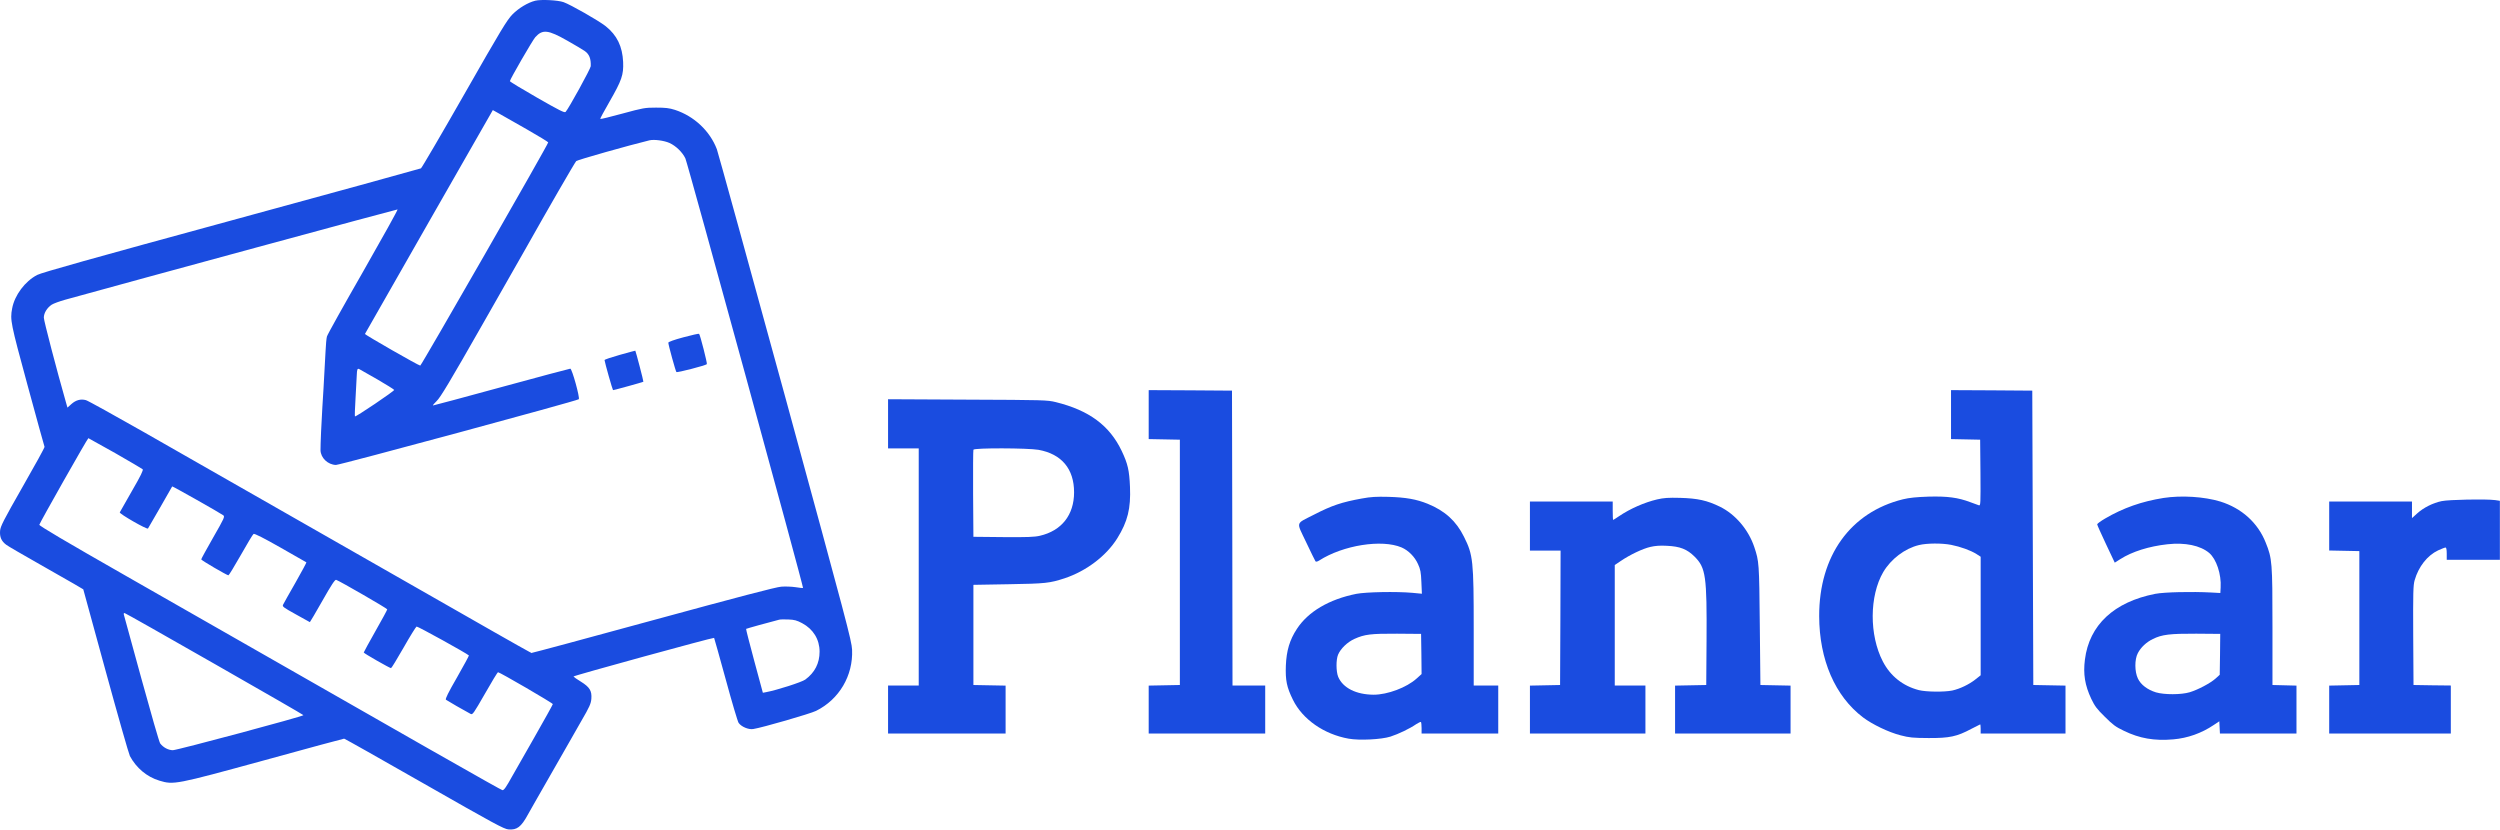 <svg height="812" preserveAspectRatio="xMidYMid meet" width="2446" xmlns="http://www.w3.org/2000/svg"><rect id="backgroundrect" width="100%" height="100%" x="0" y="0" fill="none" stroke="none" style="" class=""/><g class="currentLayer" style=""><title>Layer 1</title><g id="svg_1" class="" fill-opacity="1" fill="#1a4ce0"><path d="m523.681,0.705 c-7.2,1.8 -16.2,7.2 -22.3,13.4 c-5.3,5.4 -11,14.8 -47,77.9 c-22.6,39.6 -41.7,72.2 -42.5,72.7 c-0.8,0.4 -84.3,23.4 -185.5,51 c-136.1,37.1 -185.6,51 -190,53.3 c-11.9,6.2 -22.1,19.8 -24.5,32.8 c-2.1,11.2 -1.6,13.8 15.1,75.2 c8.9,32.6 16.3,59.7 16.6,60.2 c0.2,0.6 -9.4,18.1 -21.4,39 c-18.9,33.1 -21.7,38.7 -22.1,43.1 c-0.5,6.1 1.3,10.2 6,13.7 c1.8,1.4 15.5,9.3 30.3,17.7 c14.9,8.4 31.1,17.7 36.1,20.6 l9,5.3 l21.8,79.6 c12,43.8 22.7,81.3 23.8,83.5 c6.3,11.7 16.6,20.4 28.9,24.1 c13.9,4.2 15.6,3.9 102.5,-19.9 c42.4,-11.7 77.6,-21.2 78.2,-21.2 s35.8,19.9 78.4,44.2 c68.7,39.2 77.9,44.2 82.4,44.6 c8.3,0.7 12.4,-2.4 18.9,-14.3 c1.5,-2.8 4.4,-7.9 6.5,-11.5 s4.8,-8.3 6,-10.5 s7.7,-13.5 14.3,-25 c6.6,-11.6 13,-22.8 14.3,-25 c1.2,-2.2 6.4,-11.2 11.4,-20 c8,-13.7 9.3,-16.8 9.7,-21.5 c0.6,-7.8 -1.6,-11.4 -10.3,-16.8 c-3.8,-2.3 -7,-4.6 -7.2,-5 c-0.2,-0.8 136.9,-38.4 137.6,-37.8 c0.2,0.3 5.3,18.5 11.4,40.7 c6,22.1 11.7,41.3 12.6,42.5 c2.7,3.8 9.7,6.7 14.2,6 c9,-1.4 56,-15 61.6,-17.8 c22.6,-11.2 36.3,-34.5 35.2,-59.8 c-0.4,-8.8 -5.1,-26.3 -65.2,-246.5 c-35.7,-130.4 -65.9,-239.8 -67.1,-243.2 c-6.8,-17.8 -22.1,-32.3 -41,-38.5 c-5.7,-1.8 -9.2,-2.2 -18.5,-2.2 c-10.9,0 -12.6,0.3 -32.8,5.8 c-11.7,3.2 -21.5,5.6 -21.8,5.3 c-0.3,-0.2 3.8,-7.8 9,-16.8 c12.1,-21.1 13.9,-26.3 13.4,-38.9 c-0.7,-15.3 -6,-26.2 -17,-35 c-6.9,-5.5 -34.3,-21.1 -41.3,-23.6 c-5.8,-2 -22,-2.8 -27.7,-1.4 zm31.4,39.1 c7.8,4.4 15.5,9 17,10.1 c4.5,3.1 6.2,7.6 5.9,14.9 c-0.1,2.3 -21.7,41.7 -24.6,44.7 c-1,1.1 -6.1,-1.5 -27.8,-13.9 c-14.7,-8.4 -26.7,-15.7 -26.7,-16.2 c0,-1.7 22.2,-40.1 24.9,-43.1 c7.1,-7.8 12.5,-7.2 31.3,3.5 zm-39.7,86.7 c11.6,6.6 21,12.4 21,12.8 c0,1.9 -124.1,218.3 -125.2,218.4 c-1.6,0 -54.4,-30.2 -54.1,-31 c0.2,-0.4 28.4,-49.8 62.7,-109.9 l62.4,-109.1 l6.1,3.4 c3.4,1.9 15.6,8.8 27.1,15.4 zm139.7,13.4 c6.3,2.9 12.6,9 15.5,15.1 c2.1,4.3 115.8,419.5 115.1,420.2 c-0.2,0.3 -3.5,-0.1 -7.3,-0.7 c-3.9,-0.6 -10.2,-0.8 -14,-0.5 c-4.9,0.3 -43.3,10.4 -124.7,32.6 c-64.7,17.7 -118.3,32.1 -119.1,32.1 c-1.8,0 29.1,17.6 -379.6,-215.8 c-29.4,-16.7 -55,-30.9 -56.9,-31.4 c-5.1,-1.4 -9.8,-0.1 -14.2,3.8 l-3.9,3.5 l-1.5,-5.3 c-9,-31.5 -21.6,-79.7 -21.6,-82.7 c0,-4.5 3.1,-9.6 7.7,-12.7 c1.7,-1.1 7.6,-3.3 13,-4.8 c67.5,-18.7 324.7,-88.6 325.4,-88.4 c0.5,0.2 -14.7,27.5 -33.7,60.8 c-19.1,33.3 -35,61.8 -35.4,63.5 c-0.5,1.6 -1.1,8.4 -1.4,15 c-1.5,27.5 -2.6,48.4 -3.1,54.5 c-0.8,11.6 -1.9,37.4 -1.8,41.8 c0.2,7.5 7.2,14.2 15.1,14.4 c3.7,0.1 235.9,-62.7 237.6,-64.3 c1.3,-1.2 -6.6,-29.9 -8.3,-29.9 c-0.7,0 -31,8.1 -67.3,18 c-36.2,9.9 -66.4,18 -67,18 c-0.5,0 1,-1.9 3.5,-4.3 c3.6,-3.3 12.9,-18.8 45.3,-75.7 c22.4,-39.3 41.6,-73.1 42.7,-75 c19.5,-34.7 47.3,-82.9 48.6,-84.1 c1.2,-1.2 51.8,-15.5 71.6,-20.3 c4.6,-1.1 14.4,0.2 19.7,2.6 zm-286.2,231.1 c9,5.2 16.6,10 16.8,10.5 c0.3,1 -37.7,26.7 -38.4,25.9 c-0.3,-0.2 0,-8.5 0.6,-18.3 c0.5,-9.9 1.1,-19.9 1.2,-22.4 c0.2,-5.2 0.6,-6.3 2.2,-5.7 c0.6,0.3 8.5,4.8 17.6,10 zm-256.2,72.3 c14.1,8.1 26.2,15.2 26.9,15.8 c0.8,0.8 -1.7,6.1 -10.4,21.1 c-6.3,11 -11.7,20.5 -12,21.1 c-0.5,1.4 26.6,17 27.6,15.8 c0.4,-0.5 5.8,-9.9 12.1,-20.9 c6.2,-11 11.4,-20.1 11.6,-20.3 c0.2,-0.4 46.8,25.9 49.9,28.2 c1.8,1.3 1.2,2.6 -9.8,21.8 c-6.4,11.2 -11.7,20.9 -11.7,21.4 c0,0.9 25,15.5 26.6,15.6 c0.5,0 5.9,-8.9 12.1,-19.8 c6.2,-11 11.8,-20.3 12.5,-20.7 c0.9,-0.6 10.1,4.1 26.3,13.3 c13.8,7.8 25.2,14.3 25.4,14.5 s-4.6,9.1 -10.6,19.7 c-6.1,10.6 -11.5,20.3 -12.1,21.5 c-1.1,2 -0.4,2.6 12.4,9.7 c7.4,4.2 13.6,7.6 13.7,7.6 c0.2,0 5.7,-9.4 12.3,-21 c8.7,-15.4 12.3,-20.8 13.4,-20.4 c3.9,1.4 50,28 50,28.9 c0,0.6 -5.2,10.1 -11.5,21.2 c-6.3,11.2 -11.5,20.6 -11.5,21 c0,0.8 25.4,15.3 26.7,15.3 c0.5,0 6,-9.1 12.3,-20.1 c6.3,-11.1 12.1,-20.4 12.7,-20.6 c0.9,-0.4 49.1,26.2 51.2,28.3 c0.2,0.2 -5,9.8 -11.6,21.4 c-8.5,14.7 -11.7,21.2 -10.9,21.9 c1,0.8 18.8,11.1 24.2,13.9 c1.9,1 2.8,-0.3 14,-19.8 c6.5,-11.5 12.3,-21 12.8,-21 c1.7,0 53.6,30.2 53.6,31.2 c0,0.5 -8.4,15.6 -18.6,33.5 s-19.7,34.6 -21.1,37 c-6.1,11 -8.1,13.8 -9.6,13.7 c-1.5,-0.2 -71.4,-39.9 -367.2,-209 c-61.2,-34.9 -86,-49.6 -85.9,-50.7 c0.2,-1.6 47.2,-84.7 48,-84.7 c0.2,0 12,6.6 26.2,14.6 zm97.5,206.4 c47.7,27.2 86.7,49.7 86.7,50 c0,1.2 -123.7,34.3 -127.8,34.3 c-4.5,-0.1 -9.4,-2.7 -12.4,-6.7 c-0.9,-1.2 -9.1,-29.7 -18.3,-63.2 c-9.1,-33.5 -16.9,-61.7 -17.2,-62.7 c-0.3,-1.3 0,-1.8 0.9,-1.5 c0.8,0.1 40.5,22.6 88.1,49.8 zm574.6,-40 c10.9,5.8 17.1,15.9 17.1,27.9 c0,11.3 -4.7,20.5 -14,27.3 c-3.4,2.5 -28,10.4 -38.3,12.3 l-3.2,0.6 l-8.4,-31.1 c-4.6,-17 -8.2,-31.2 -8,-31.4 c0.3,-0.3 22.5,-6.5 32.4,-9 c1.1,-0.3 5.2,-0.4 9.1,-0.2 c5.7,0.2 8.2,0.9 13.3,3.6 z" stroke-width="0" id="svg_2" fill="#1a4ce0"/><path d="m668.681,330.005 c-9.3,2.5 -14.8,4.5 -14.8,5.3 c0,2.1 7.1,27.8 7.9,28.7 c0.8,0.8 28.5,-6.4 29.8,-7.7 c0.6,-0.6 -6.5,-28.6 -7.6,-29.7 c-0.3,-0.3 -7.2,1.2 -15.3,3.4 z" stroke-width="0" id="svg_3" fill="#1a4ce0"/><path d="m606.381,347.205 c-8.2,2.3 -15,4.6 -14.9,5.1 c0.3,2.7 7.9,29.4 8.3,29.4 c1.1,0 29.3,-7.8 29.7,-8.2 c0.3,-0.4 -7.5,-30.1 -7.9,-30.4 c-0.1,-0.1 -6.9,1.8 -15.2,4.1 z" stroke-width="0" id="svg_4" fill="#1a4ce0"/><path d="m1123.881,405.705 v23.9 l15.3,0.3 l15.2,0.3 v120 v120 l-15.2,0.3 l-15.3,0.3 v23.4 v23.5 h57 h57 v-23.5 v-23.5 h-16 h-16 l-0.2,-144.3 l-0.3,-144.2 l-40.7,-0.3 l-40.8,-0.2 z" stroke-width="0" id="svg_5" fill="#1a4ce0"/><path d="m1908.881,405.705 v23.9 l14.3,0.3 l14.2,0.3 l0.3,32.4 c0.2,30.5 0.1,32.3 -1.5,31.8 c-1,-0.3 -4.8,-1.7 -8.5,-3.1 c-11.9,-4.5 -22.4,-5.9 -40.8,-5.4 c-12.1,0.4 -18.8,1.1 -25,2.6 c-51.5,12.7 -82.1,55.4 -82,114.3 c0.1,42.7 15.5,78.3 42.9,99.1 c9.2,6.9 24.7,14.4 36.6,17.5 c8.9,2.3 12,2.6 27.5,2.7 c20.5,0.1 27.7,-1.4 41.9,-9 c4.6,-2.4 8.5,-4.4 8.7,-4.4 s0.4,2 0.4,4.5 v4.5 h41.5 h41.5 v-23.5 v-23.4 l-15.7,-0.3 l-15.8,-0.3 l-0.5,-144 l-0.5,-144 l-39.7,-0.3 l-39.8,-0.2 zm0.2,127.4 c9.1,1.8 19,5.4 24.6,8.9 l4.2,2.7 v58 v58 l-5.2,4.1 c-6.2,4.9 -15.2,9.2 -22.6,10.8 c-7.7,1.6 -25.7,1.4 -32.7,-0.4 c-15.5,-4 -27.8,-13.7 -35.2,-28 c-13.4,-25.8 -13.2,-64.2 0.4,-87.5 c7.5,-12.7 21.1,-23.1 34.9,-26.4 c7.7,-1.9 22.4,-2 31.6,-0.2 z" stroke-width="0" id="svg_6" fill="#1a4ce0"/><path d="m868.881,414.605 v24.1 h15 h15 v116 v116 h-15 h-15 v23.5 v23.5 h57.5 h57.5 v-23.5 v-23.4 l-15.7,-0.3 l-15.8,-0.3 v-49 v-49 l34.5,-0.6 c36.2,-0.6 40,-1 55,-5.9 c21.1,-7.1 40.5,-21.8 51.3,-39.1 c10.1,-16.3 13.3,-29 12.4,-50.3 c-0.7,-16.2 -2.1,-22.4 -8.1,-35.1 c-11.9,-24.9 -31.8,-39.7 -64.6,-47.8 c-8.2,-2 -11.4,-2.1 -86.2,-2.4 l-77.8,-0.4 zm147.2,25.5 c22.6,4.1 34.8,18.6 34.8,41.6 c0,22.1 -12.2,37.6 -33.5,42.5 c-5.1,1.2 -12.5,1.5 -35.7,1.3 l-29.3,-0.3 l-0.3,-42 c-0.1,-23.1 0,-42.6 0.3,-43.2 c0.7,-1.9 53.2,-1.7 63.7,0.1 z" stroke-width="0" id="svg_7" fill="#1a4ce0"/><path d="m1332.581,487.705 c-19.8,3.6 -29.4,6.8 -46.7,15.7 c-18.7,9.6 -17.8,6.3 -8,27 c4.6,9.8 8.8,18.2 9.2,18.8 c0.5,0.6 1.9,0.3 3.6,-0.8 c23.4,-15 61.3,-21 80.6,-12.8 c6.7,2.9 12.9,9.1 16.1,16.3 c2.4,5.2 2.9,7.9 3.3,17.6 l0.5,11.4 l-9.4,-0.9 c-15.7,-1.4 -45.3,-0.8 -54.7,1 c-26.6,5.3 -47.2,17.4 -58.2,34.3 c-7.1,10.8 -10.2,21.3 -10.8,35.9 c-0.5,14.4 0.8,21 6.9,33.4 c9.4,19.2 30.4,33.8 54.5,38.1 c10.6,1.9 32,0.8 40.9,-2 c7.8,-2.5 18.9,-7.8 25.1,-12.1 c2.3,-1.5 4.4,-2.5 4.8,-2.2 c0.3,0.4 0.6,3 0.6,6 v5.3 h37.5 h37.5 v-23.5 v-23.5 h-12 h-12 v-55.3 c0,-66.9 -0.6,-72.4 -9.5,-90.2 c-7.6,-15.4 -18.6,-25.4 -35.5,-32.3 c-11.1,-4.5 -21.5,-6.3 -38.5,-6.8 c-11.9,-0.3 -17.2,0 -25.8,1.6 zm58.1,152.1 l0.2,19.7 l-4.9,4.4 c-9.7,8.8 -28.5,15.8 -42,15.8 c-17.1,-0.1 -30.1,-6.6 -34.7,-17.5 c-2.1,-5.1 -2.2,-16.8 -0.1,-21.7 c2.5,-5.9 9,-12.2 16,-15.4 c10,-4.5 15.9,-5.2 41.7,-5.1 l23.5,0.2 z" stroke-width="0" id="svg_8" fill="#1a4ce0"/><path d="m2116.781,487.205 c-21.3,3.4 -39.3,9.7 -57.1,20.1 c-4.3,2.5 -7.8,5.1 -7.8,5.7 c0,0.7 3.9,9.3 8.6,19.3 l8.6,18.2 l5.5,-3.5 c11.5,-7.3 27.9,-12.5 46.1,-14.5 c17.3,-1.9 32.1,1.2 40.8,8.5 c7,6 12,20.8 11.2,33.8 l-0.3,5.4 l-9,-0.5 c-18.8,-1 -45.7,-0.4 -54.6,1.3 c-40.4,7.9 -64.7,30.5 -68.9,64.4 c-1.8,14.1 0,25.1 6.2,38.3 c3.4,7.1 5.5,10 13.3,17.6 c7.8,7.8 10.6,9.9 18.6,13.7 c15.4,7.5 29.9,10 48.3,8.4 c14.1,-1.2 27.7,-6 39.7,-14.1 l5.4,-3.6 l0.3,6 l0.3,6 h37.4 h37.5 v-23.5 v-23.4 l-11.7,-0.3 l-11.8,-0.3 v-57 c0,-63 -0.3,-66.7 -6.6,-82.3 c-7.7,-19.5 -23.6,-33.7 -44.4,-40.2 c-15.8,-4.8 -38,-6.2 -55.6,-3.5 zm55.3,153 l-0.3,20 l-4.2,3.8 c-5.1,4.5 -17,10.8 -25.2,13.3 c-8.4,2.5 -24.9,2.5 -33,0.1 c-8.3,-2.6 -14.7,-7.4 -17.6,-13.4 c-3.3,-6.7 -3.4,-18.9 -0.1,-25 c2.9,-5.6 8.4,-10.8 14.7,-13.8 c8.9,-4.4 16.7,-5.3 42.4,-5.2 l23.5,0.2 z" stroke-width="0" id="svg_9" fill="#1a4ce0"/><path d="m1621.381,488.605 c-12.6,3 -26.3,9 -37.4,16.5 c-2.9,2 -5.5,3.6 -5.7,3.6 s-0.4,-4.1 -0.4,-9 v-9 h-40.5 h-40.5 v24 v24 h15 h15 l-0.2,65.7 l-0.3,65.8 l-14.7,0.3 l-14.8,0.3 v23.4 v23.5 h56.5 h56.5 v-23.5 v-23.5 h-15 h-15 v-59 v-58.9 l5.8,-3.9 c8.8,-6 21.5,-12.1 29,-13.8 c4.7,-1.1 9.5,-1.5 16.2,-1.1 c13,0.6 19.7,3.3 27.1,10.6 c11,11 12.1,19.1 11.7,82.6 l-0.3,43 l-15.2,0.3 l-15.3,0.3 v23.4 v23.5 h56.5 h56.5 v-23.5 v-23.4 l-14.7,-0.3 l-14.8,-0.3 l-0.6,-58.5 c-0.6,-61.4 -0.7,-62.3 -5.4,-76.5 c-5.7,-17 -18.5,-32 -33.5,-39.4 c-12.7,-6.2 -21.8,-8.2 -39,-8.7 c-11.7,-0.3 -16,0 -22.5,1.5 z" stroke-width="0" id="svg_10" fill="#1a4ce0"/><path d="m2388.881,490.305 c-8.6,1.8 -17.7,6.4 -23.9,12 l-5.1,4.6 v-8.1 v-8.1 h-40.5 h-40.5 v24 v23.9 l14.8,0.3 l14.7,0.3 v65.5 v65.5 l-14.7,0.3 l-14.8,0.3 v23.4 v23.5 h59.5 h59.5 v-23.5 v-23.5 l-18.2,-0.2 l-18.3,-0.3 l-0.3,-48.5 c-0.2,-41.9 0,-49.2 1.4,-54 c3.8,-13.3 12.4,-24.2 22.9,-29.2 c3.3,-1.5 6.6,-2.8 7.3,-2.8 c0.8,0 1.2,1.9 1.2,6 v6 h26 h26 v-28.9 v-28.8 l-4.6,-0.7 c-8.8,-1.2 -45.5,-0.5 -52.4,1 z" stroke-width="0" id="svg_11" fill="#1a4ce0"/></g></g></svg>